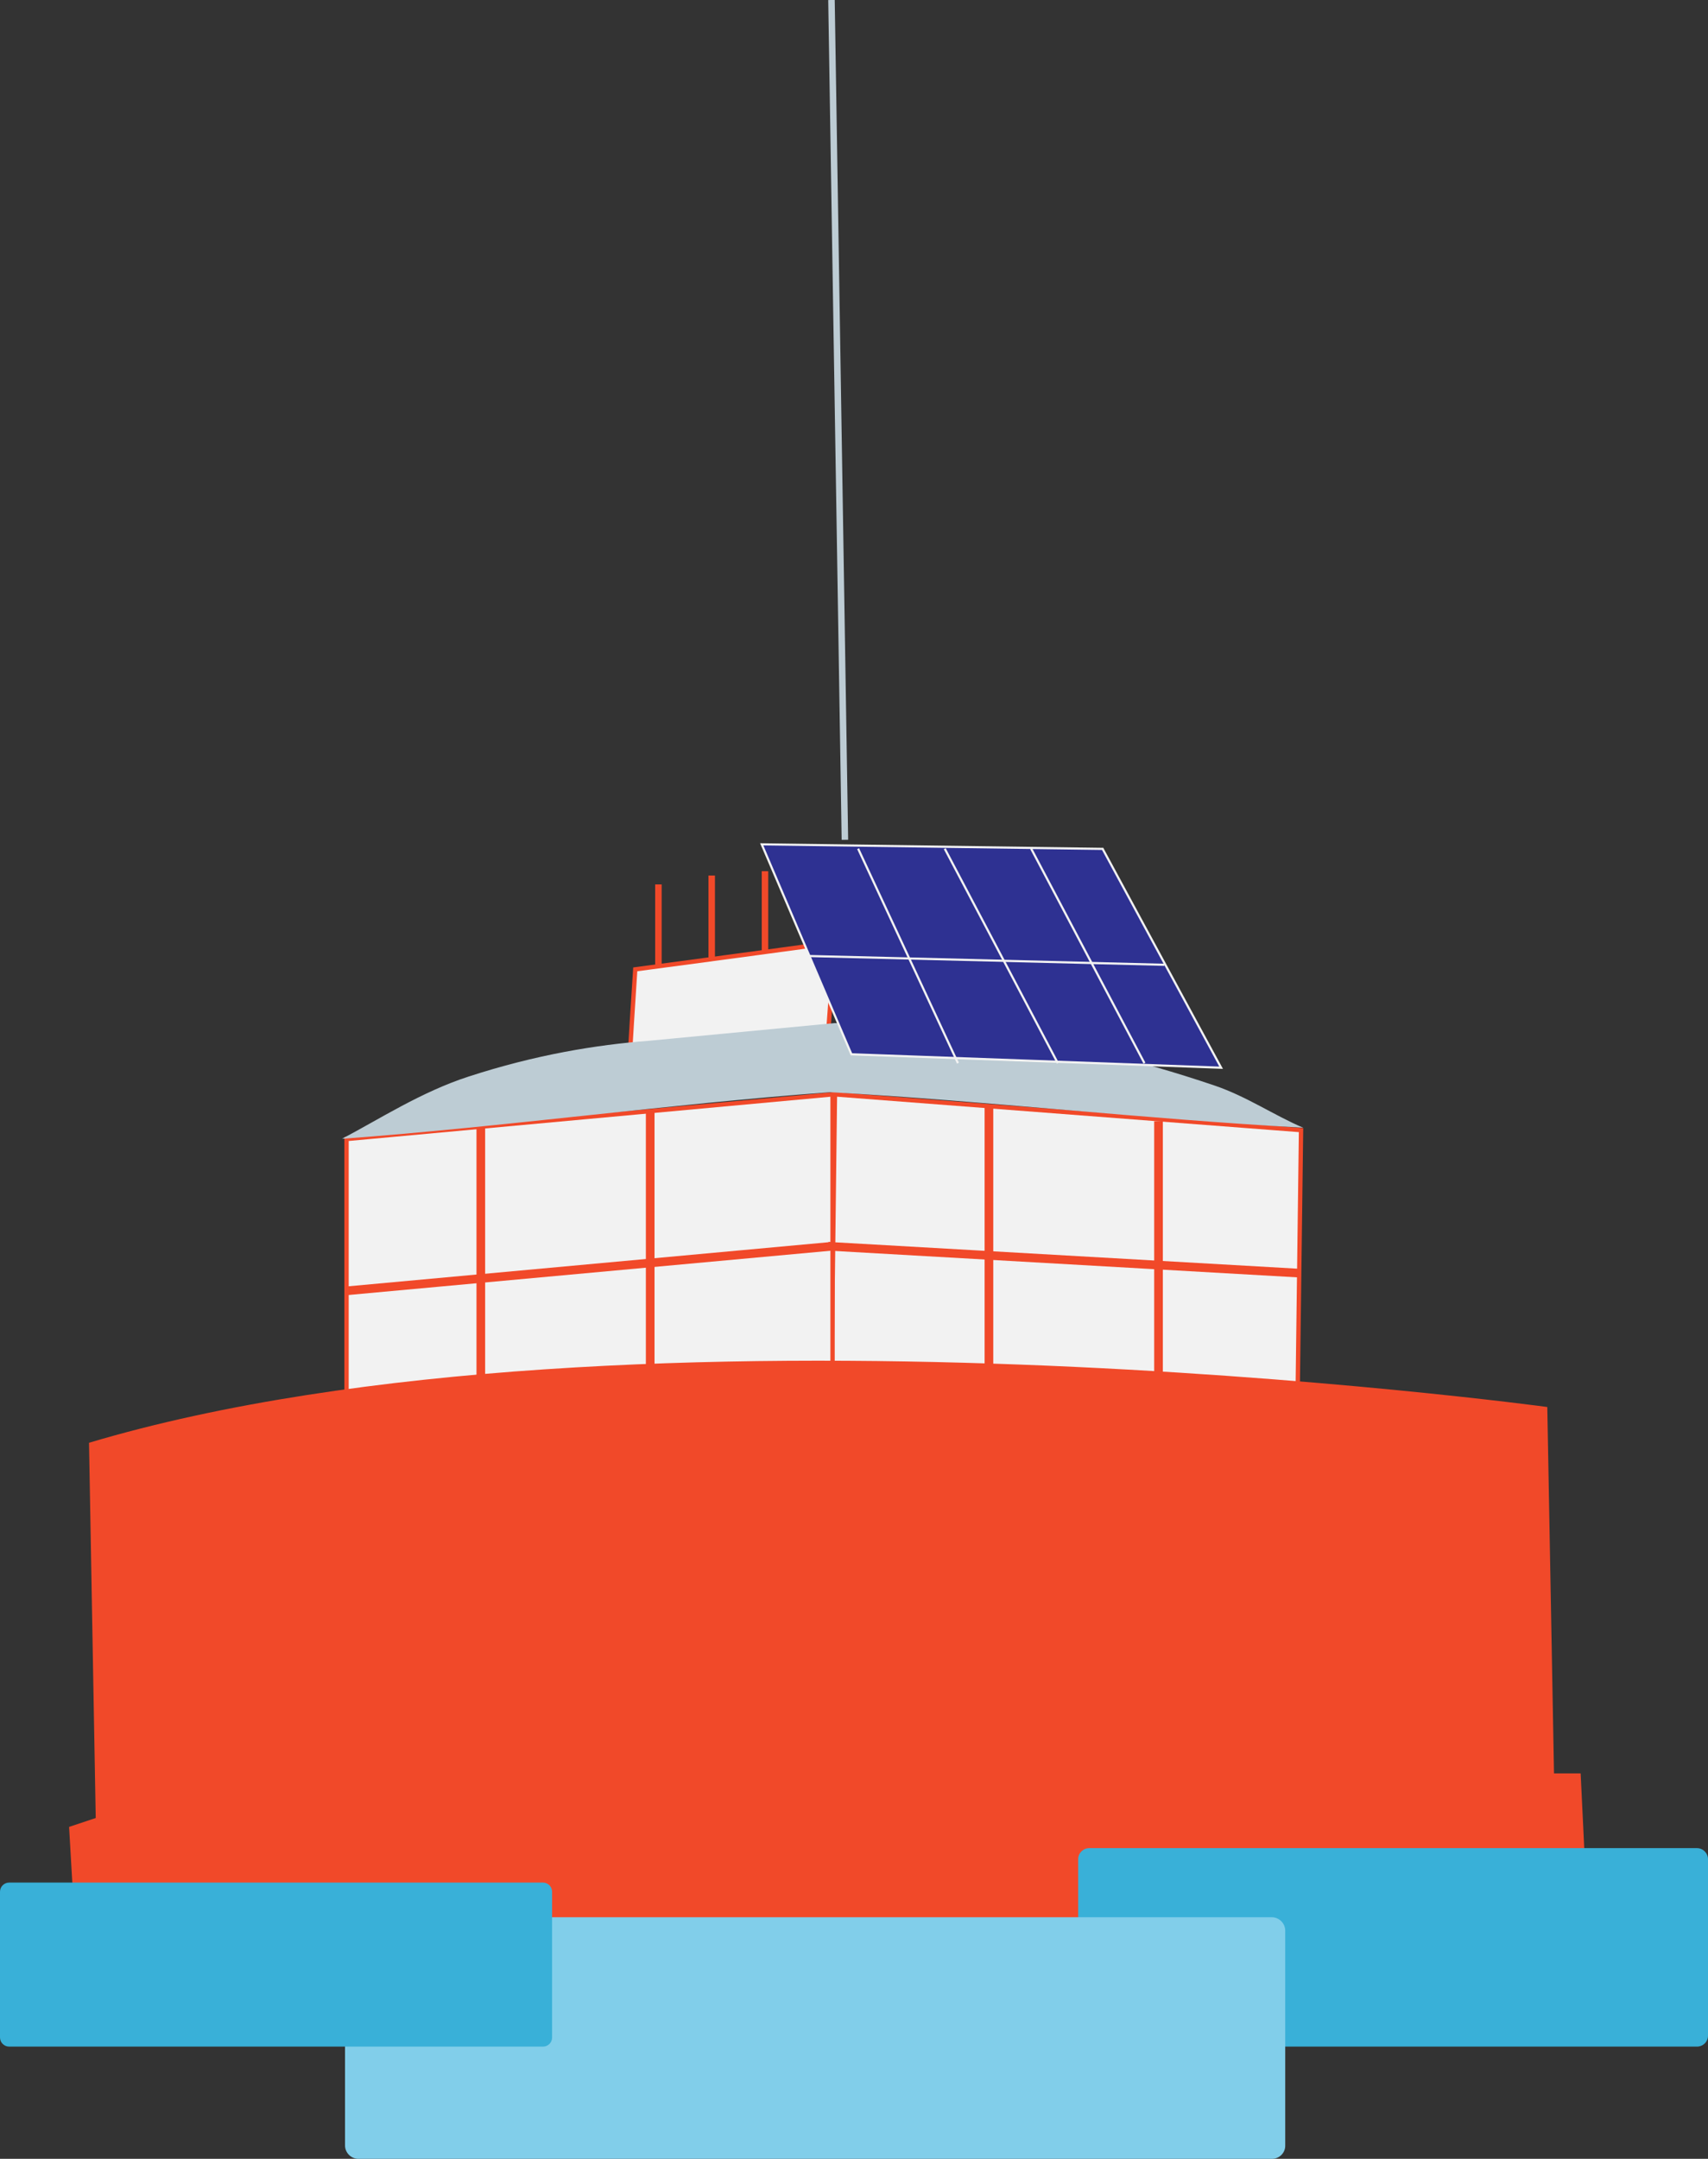 <?xml version="1.0" encoding="utf-8"?>
<!-- Generator: Adobe Illustrator 23.0.4, SVG Export Plug-In . SVG Version: 6.00 Build 0)  -->
<svg version="1.1" id="Layer_1" xmlns="http://www.w3.org/2000/svg" xmlns:xlink="http://www.w3.org/1999/xlink" x="0px" y="0px"
	 viewBox="0 0 788.6 996.4" style="enable-background:new 0 0 788.6 996.4;" xml:space="preserve">

<rect x="0" y="0" width="788.6" height="996.4" fill="#333333" stroke="none"/>

<g id="crib">
	<path style="fill:#F2F2F2;stroke:#F14929;stroke-width:2;stroke-miterlimit:10;" d="M597.6,769c-71.7,0-143.5,0-215.2,0
		c1-88,2-175.9,3.1-263.9c71.7,5.5,143.5,11,215.2,16.5C599.6,604.1,598.6,686.6,597.6,769z"/>
	<path style="fill:#F2F2F2;stroke:#F14929;stroke-width:2;stroke-miterlimit:10;" d="M384.4,777.3c-74.8,0-149.6,0-224.4,0V525.7
		c74.8-6.9,149.6-13.7,224.4-20.6C384.4,595.8,384.4,686.6,384.4,777.3z"/>
	<path style="fill:#F2F2F2;stroke:#F14929;stroke-width:2;stroke-miterlimit:10;" d="M382.4,476.3c-30.7,6.9-61.5,13.7-92.2,20.6
		c1-16.5,2-33,3.1-49.5c30.7-4.1,61.5-8.2,92.2-12.4C384.4,448.8,383.4,462.5,382.4,476.3z"/>
	<path style="fill:#F14929;" d="M41.1,665.9l3.1,173.2l-12.3,4.1l3.1,53.6c108.6-0.9,217.3-2.3,325.9-4.1c124-2.1,248-4.9,372-8.2
		c-1-22-2-44-3.1-66h-12.3l-3.1-169.1C714.4,649.4,290.1,591.7,41.1,665.9z"/>
	<path style="fill:#BDCCD4;" d="M157.9,525.6c17-8.9,36.5-21.6,58.4-28.7c31-10.1,59.2-14.7,83-16.5c28.7-2.7,57.4-5.5,86.1-8.2
		l73.8,4.1c31.1,4.7,65.2,12.4,101.5,24.7c15,5.1,27.4,13.7,41,19.5c-73.8-4.1-144.6-12.2-218.4-16.4
		C308.6,509.6,232.7,520.1,157.9,525.6z"/>
	<path style="fill:#2E3192;stroke:#F2F2F2;stroke-miterlimit:10;" d="M563.8,492.8c-56.9-2.1-113.8-4.1-170.7-6.2
		c-13.8-32.3-27.6-64.6-41.4-96.9c52.5,0.7,105,1.4,157.4,2.1C527.3,425.4,545.5,459.1,563.8,492.8z"/>
	<line style="fill:none;stroke:#F2F2F2;stroke-miterlimit:10;" x1="371.6" y1="441.2" x2="537.6" y2="445.3"/>
	<line style="fill:none;stroke:#F2F2F2;stroke-miterlimit:10;" x1="396.2" y1="391.7" x2="442.3" y2="490.7"/>
	<line style="fill:none;stroke:#F2F2F2;stroke-miterlimit:10;" x1="436.2" y1="391.7" x2="488.4" y2="490.7"/>
	<line style="fill:none;stroke:#F2F2F2;stroke-miterlimit:10;" x1="476.1" y1="391.7" x2="528.4" y2="490.7"/>
	<line style="fill:none;stroke:#F14929;stroke-width:3;stroke-miterlimit:10;" x1="304" y1="408.2" x2="304" y2="445.3"/>
	<line style="fill:none;stroke:#F14929;stroke-width:3;stroke-miterlimit:10;" x1="328.6" y1="404.1" x2="328.6" y2="443.2"/>
	<line style="fill:#F2F2F2;stroke:#F14929;stroke-width:3;stroke-miterlimit:10;" x1="353.2" y1="402.1" x2="353.2" y2="439.2"/>
	<line style="fill:none;stroke:#BDCCD4;stroke-width:3;stroke-miterlimit:10;" x1="390.1" y1="387.6" x2="383.9" y2="0"/>
	<line style="fill:none;stroke:#F14929;stroke-width:4;stroke-miterlimit:10;" x1="456.6" y1="510.4" x2="456.6" y2="653.6"/>
	<line style="fill:none;stroke:#F14929;stroke-width:4;stroke-miterlimit:10;" x1="382.4" y1="575.2" x2="599.8" y2="587.6"/>
	<line style="fill:none;stroke:#F14929;stroke-width:4;stroke-miterlimit:10;" x1="534.9" y1="517.5" x2="534.9" y2="657.7"/>
	<line style="fill:none;stroke:#F14929;stroke-width:4;stroke-miterlimit:10;" x1="222" y1="520.6" x2="222" y2="670.1"/>
	<line style="fill:none;stroke:#F14929;stroke-width:4;stroke-miterlimit:10;" x1="159.7" y1="595.8" x2="384.2" y2="575.2"/>
	<line style="fill:none;stroke:#F14929;stroke-width:4;stroke-miterlimit:10;" x1="300.2" y1="513.4" x2="300.2" y2="631.6"/>
	<path style="fill:#39B0D8;" d="M783.5,944.6H502.9c-2.8,0-5.1-2.3-5.1-5.1v-81.4c0-2.8,2.3-5.1,5.1-5.1h280.6
		c2.8,0,5.1,2.3,5.1,5.1v81.4C788.6,942.4,786.3,944.6,783.5,944.6z"/>
	<path style="fill:#81CEEA;" d="M587.3,996.4H165.5c-3.4,0-6.2-2.8-6.2-6.2v-99.1c0-3.4,2.8-6.2,6.2-6.2h421.7
		c3.4,0,6.2,2.8,6.2,6.2v99.1C593.5,993.6,590.7,996.4,587.3,996.4z"/>
	<path style="fill:#39B0D8;" d="M250.7,944.6H4.2c-2.3,0-4.2-1.9-4.2-4.2v-67.3c0-2.3,1.9-4.2,4.2-4.2h246.5c2.3,0,4.2,1.9,4.2,4.2
		v67.3C254.9,942.8,253,944.6,250.7,944.6z"/>
</g>

</svg>
